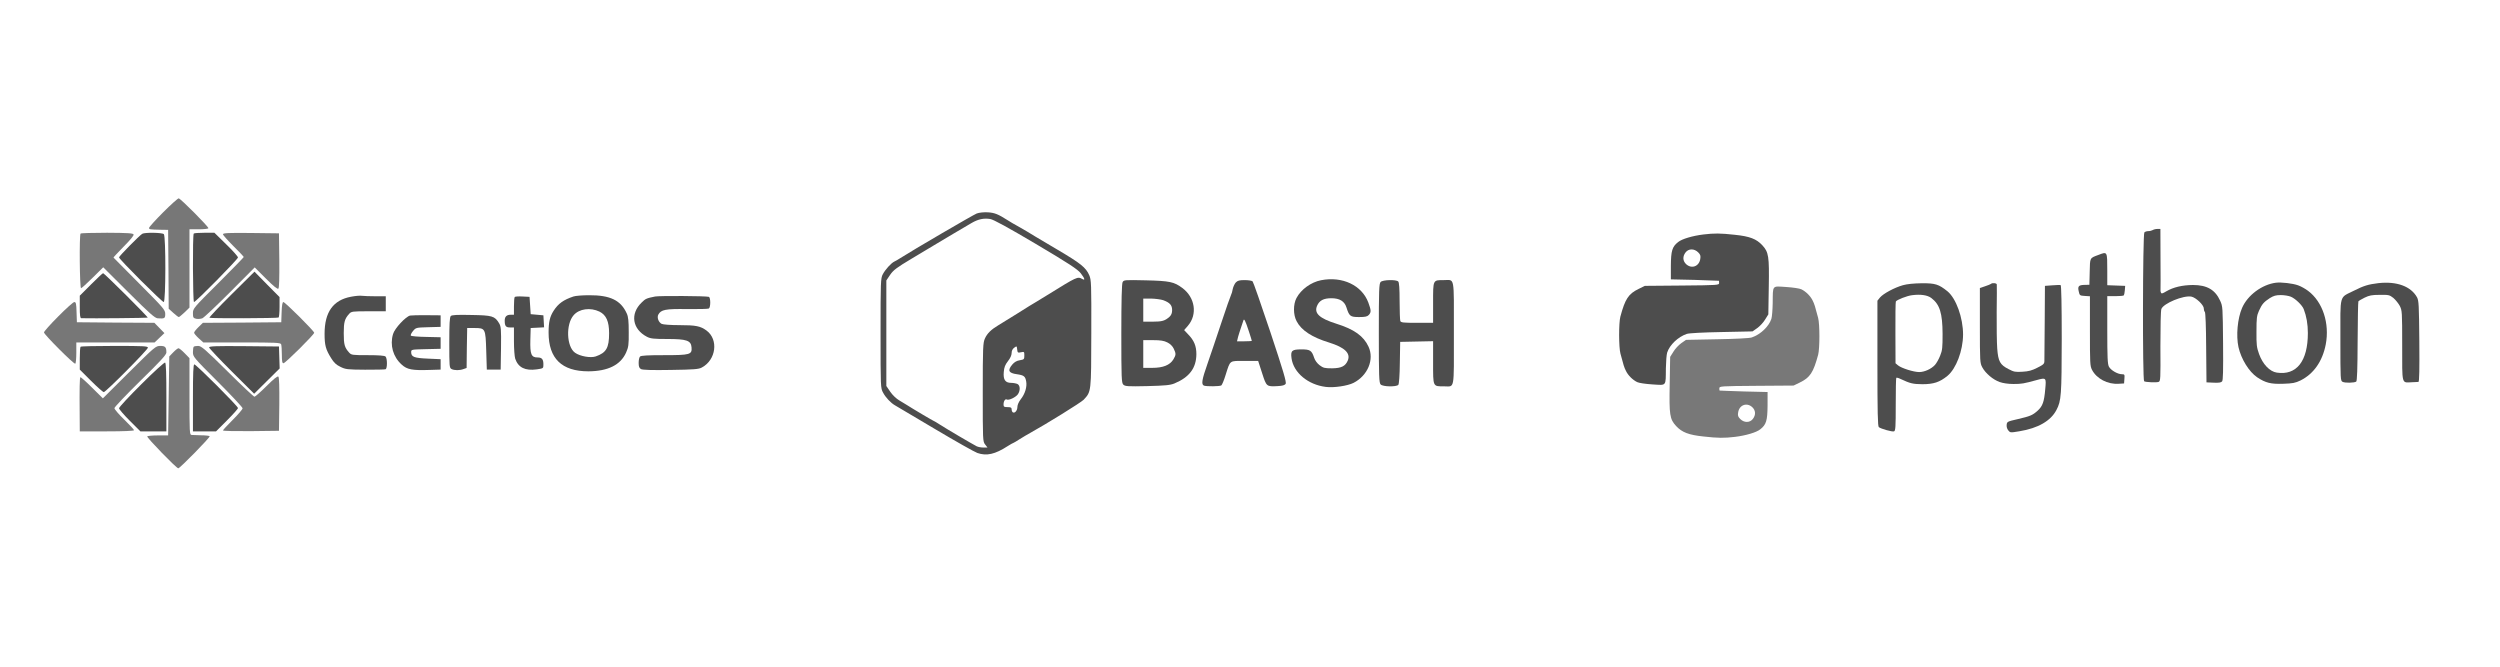 <?xml version="1.0"?>
<svg version="1.1" xmlns="http://www.w3.org/2000/svg" xmlns:xlink="http://www.w3.org/1999/xlink" width="600" height="160">
    <desc iVinci="yes" version="4.6" gridStep="20" showGrid="no" snapToGrid="no" codePlatform="0"/>
    <g id="Layer1" name="Layer 1" opacity="1">
        <g id="Shape1">
            <desc shapeID="1" type="0" basicInfo-basicType="0" basicInfo-roundedRectRadius="12" basicInfo-polygonSides="6" basicInfo-starPoints="5" bounding="rect(-25.706,-51.401,51.411,102.801)" text="" font-familyName="" font-pixelSize="20" font-bold="0" font-underline="0" font-alignment="1" strokeStyle="0" markerStart="0" markerEnd="0" shadowEnabled="0" shadowOffsetX="0" shadowOffsetY="2" shadowBlur="4" shadowOpacity="160" blurEnabled="0" blurRadius="4" transform="matrix(0.277,0,0,0.277,42.899,61.848)" pers-center="0,0" pers-size="0,0" pers-start="0,0" pers-end="0,0" locked="0" mesh="" flag=""/>
            <path id="shapePath1" d="M39.184,50.929 C37.299,52.814 35.775,54.504 35.775,54.698 C35.775,55.059 35.914,55.086 38.546,55.142 L40.348,55.169 L40.431,64.62 L40.486,74.097 L41.595,75.095 C42.204,75.649 42.786,76.093 42.925,76.093 C43.036,76.093 43.645,75.566 44.311,74.956 L45.474,73.82 L45.474,64.425 L45.474,55.031 L47.664,55.031 C48.883,55.031 49.936,54.92 50.019,54.781 C50.186,54.532 43.452,47.742 42.897,47.604 C42.703,47.576 41.041,49.073 39.184,50.929 Z" style="stroke:none;fill-rule:evenodd;fill:#777777;fill-opacity:1;"/>
        </g>
        <g id="Shape2">
            <desc shapeID="2" type="0" basicInfo-basicType="0" basicInfo-roundedRectRadius="12" basicInfo-polygonSides="6" basicInfo-starPoints="5" bounding="rect(-91.263,-104.875,182.527,209.752)" text="" font-familyName="" font-pixelSize="20" font-bold="0" font-underline="0" font-alignment="1" strokeStyle="0" markerStart="0" markerEnd="0" shadowEnabled="0" shadowOffsetX="0" shadowOffsetY="2" shadowBlur="4" shadowOpacity="160" blurEnabled="0" blurRadius="4" transform="matrix(0.277,0,0,0.277,236.628,80.007)" pers-center="0,0" pers-size="0,0" pers-start="0,0" pers-end="0,0" locked="0" mesh="" flag=""/>
            <path id="shapePath2" d="M234.421,51.234 C233.618,51.539 218.985,60.075 215.964,62.014 C215.549,62.292 214.967,62.624 214.662,62.763 C213.886,63.123 212.473,64.675 211.863,65.839 C211.364,66.753 211.336,67.668 211.336,79.972 C211.336,92.942 211.336,93.164 211.946,94.245 C212.556,95.409 213.803,96.711 214.773,97.265 C215.078,97.432 219.401,99.981 224.361,102.946 C229.35,105.912 233.922,108.489 234.56,108.711 C236.777,109.487 238.8,109.043 241.876,107.048 C242.541,106.632 243.123,106.3 243.206,106.3 C243.262,106.3 243.982,105.884 244.786,105.358 C245.59,104.859 246.698,104.194 247.225,103.916 C251.077,101.783 259.418,96.628 260.083,95.935 C261.912,93.968 261.885,94.162 261.912,80.028 C261.94,67.973 261.912,67.197 261.414,66.033 C260.61,64.204 259.363,63.206 253.82,59.936 C247.945,56.472 248.028,56.5 246.532,55.585 C245.922,55.225 244.869,54.615 244.176,54.227 C243.483,53.867 242.43,53.23 241.821,52.842 C239.548,51.401 238.744,51.068 237.109,50.957 C236.112,50.902 235.031,51.013 234.421,51.234 M248.61,58.55 C256.508,63.234 258.615,64.62 259.363,65.562 C260.388,66.892 260.499,67.391 259.723,66.947 C258.587,66.338 258.587,66.338 251.16,70.938 C249.913,71.714 248.638,72.462 248.389,72.629 C248.111,72.767 246.282,73.903 244.315,75.15 C242.319,76.37 240.213,77.672 239.604,78.06 C237.885,79.086 236.943,80 236.389,81.22 C235.918,82.245 235.862,83.27 235.862,94.134 C235.862,105.662 235.862,105.967 236.444,106.688 L236.999,107.408 L236.001,107.408 C235.447,107.408 234.726,107.27 234.394,107.103 C233.23,106.494 227.133,102.919 225.692,101.977 C224.888,101.45 224.167,101.034 224.112,101.034 C224.001,101.034 218.985,98.069 217.572,97.154 C217.35,97.016 216.574,96.545 215.881,96.129 C215.133,95.713 214.191,94.799 213.664,94.023 L212.722,92.637 L212.722,79.972 L212.722,67.308 L213.637,65.95 C214.412,64.814 215.244,64.204 218.763,62.098 C221.064,60.712 223.475,59.299 224.084,58.911 C226.08,57.719 231.788,54.31 233.202,53.507 C234.781,52.592 236.112,52.315 237.664,52.564 C238.412,52.675 242.015,54.643 248.61,58.55 M245.035,84.545 C245.811,84.379 245.839,84.406 245.839,85.321 C245.839,86.208 245.784,86.291 244.758,86.457 C244.01,86.568 243.456,86.901 242.957,87.483 C241.765,88.896 242.042,89.533 244.038,89.811 C245.756,90.06 246.061,90.309 246.282,91.529 C246.532,92.804 246.005,94.549 244.98,95.824 C244.509,96.434 244.176,97.182 244.176,97.653 C244.176,98.512 243.566,99.261 243.068,98.956 C242.929,98.873 242.791,98.54 242.791,98.235 C242.791,97.82 242.597,97.709 241.821,97.709 C240.989,97.709 240.851,97.626 240.851,97.071 C240.851,96.268 241.266,95.658 241.627,95.88 C242.098,96.157 243.76,95.353 244.287,94.633 C244.897,93.746 244.869,92.526 244.204,92.166 C243.899,92.028 243.234,91.889 242.707,91.889 C241.266,91.889 240.74,91.141 240.906,89.284 C240.989,88.148 241.239,87.538 241.904,86.679 C242.458,85.986 242.791,85.266 242.791,84.739 C242.791,84.157 243.012,83.741 243.428,83.437 C244.01,83.021 244.038,83.021 244.121,83.852 C244.204,84.656 244.287,84.711 245.035,84.545 Z" style="stroke:none;fill-rule:evenodd;fill:#4d4d4d;fill-opacity:1;"/>
        </g>
        <g id="Shape3">
            <desc shapeID="3" type="0" basicInfo-basicType="0" basicInfo-roundedRectRadius="12" basicInfo-polygonSides="6" basicInfo-starPoints="5" bounding="rect(-36.97,-70.929,73.941,141.858)" text="" font-familyName="" font-pixelSize="20" font-bold="0" font-underline="0" font-alignment="1" strokeStyle="0" markerStart="0" markerEnd="0" shadowEnabled="0" shadowOffsetX="0" shadowOffsetY="2" shadowBlur="4" shadowOpacity="160" blurEnabled="0" blurRadius="4" transform="matrix(0.26,0,0,0.26,523.936,73.402)" pers-center="0,0" pers-size="0,0" pers-start="0,0" pers-end="0,0" locked="0" mesh="" flag=""/>
            <path id="shapePath3" d="M516.675,55.206 C516.468,55.336 515.999,55.466 515.635,55.466 C515.244,55.466 514.828,55.596 514.646,55.778 C514.255,56.168 514.178,91.246 514.594,91.506 C514.958,91.74 517.508,91.844 518.055,91.662 C518.523,91.506 518.549,91.012 518.497,83.153 C518.497,78.365 518.575,74.514 518.732,74.15 C519.252,72.796 524.013,70.845 525.914,71.183 C527.006,71.391 528.906,73.187 528.906,74.019 C528.906,74.358 529.01,74.722 529.167,74.878 C529.322,75.034 529.452,78.417 529.478,83.439 L529.556,91.766 L531.274,91.844 C532.549,91.897 533.07,91.819 533.304,91.532 C533.537,91.246 533.59,89.034 533.537,82.347 C533.46,73.733 533.46,73.525 532.835,72.172 C531.638,69.544 529.687,68.399 526.304,68.399 C523.753,68.425 521.62,68.919 519.929,69.908 C518.992,70.481 518.732,70.532 518.627,70.22 C518.523,70.012 518.497,69.752 518.523,69.622 C518.549,69.492 518.549,66.135 518.523,62.153 L518.497,54.945 L517.794,54.945 C517.379,54.945 516.884,55.075 516.675,55.206 Z" style="stroke:none;fill-rule:evenodd;fill:#4d4d4d;fill-opacity:1;"/>
        </g>
        <g id="Shape4">
            <desc shapeID="4" type="0" basicInfo-basicType="0" basicInfo-roundedRectRadius="12" basicInfo-polygonSides="6" basicInfo-starPoints="5" bounding="rect(-69.075,-69.784,138.151,139.569)" text="" font-familyName="" font-pixelSize="20" font-bold="0" font-underline="0" font-alignment="1" strokeStyle="0" markerStart="0" markerEnd="0" shadowEnabled="0" shadowOffsetX="0" shadowOffsetY="2" shadowBlur="4" shadowOpacity="160" blurEnabled="0" blurRadius="4" transform="matrix(0.26,0,0,0.26,406.567,74.207)" pers-center="0,0" pers-size="0,0" pers-start="0,0" pers-end="0,0" locked="0" mesh="" flag=""/>
            <path id="shapePath4" d="M408.814,56.273 C406.264,56.585 403.662,57.339 402.751,58.094 C401.32,59.213 401.034,60.176 401.007,63.793 L401.007,67.046 L406.732,67.176 C409.882,67.28 412.484,67.358 412.535,67.384 C412.562,67.41 412.588,67.67 412.588,67.93 C412.588,68.425 412.302,68.451 403.688,68.529 L394.762,68.607 L393.28,69.335 C390.807,70.532 390.027,71.755 388.881,76.023 C388.492,77.532 388.492,83.361 388.908,84.871 C389.636,87.629 389.792,88.175 390.235,89.034 C390.756,90.101 391.822,91.168 392.941,91.714 C393.384,91.923 394.944,92.157 396.61,92.261 C400.045,92.469 399.759,92.807 399.811,88.383 C399.837,86.796 399.967,85.105 400.123,84.61 C400.722,82.763 402.751,80.837 404.833,80.135 C405.328,79.953 408.84,79.77 413.16,79.692 L420.602,79.536 L421.721,78.755 C422.346,78.313 423.205,77.402 423.621,76.7 L424.401,75.451 L424.506,68.867 C424.636,61.477 424.48,60.514 422.944,58.849 C421.539,57.339 419.926,56.715 416.361,56.35 C412.848,55.96 411.442,55.96 408.814,56.273 M407.565,60.566 C408.112,61.112 408.19,61.399 408.06,62.179 C407.774,63.949 405.978,64.6 404.677,63.402 C403.844,62.622 403.793,61.529 404.547,60.566 C405.275,59.629 406.628,59.629 407.565,60.566 Z" style="stroke:none;fill-rule:evenodd;fill:#4d4d4d;fill-opacity:1;"/>
        </g>
        <g id="Shape5">
            <desc shapeID="5" type="0" basicInfo-basicType="0" basicInfo-roundedRectRadius="12" basicInfo-polygonSides="6" basicInfo-starPoints="5" bounding="rect(-37.012,-37.117,74.025,74.233)" text="" font-familyName="" font-pixelSize="20" font-bold="0" font-underline="0" font-alignment="1" strokeStyle="0" markerStart="0" markerEnd="0" shadowEnabled="0" shadowOffsetX="0" shadowOffsetY="2" shadowBlur="4" shadowOpacity="160" blurEnabled="0" blurRadius="4" transform="matrix(0.277,0,0,0.277,29.398,66.148)" pers-center="0,0" pers-size="0,0" pers-start="0,0" pers-end="0,0" locked="0" mesh="" flag=""/>
            <path id="shapePath5" d="M19.341,56.056 C19.009,56.361 19.119,69.164 19.452,69.164 C19.591,69.164 20.866,68.028 22.251,66.643 L24.773,64.148 L30.898,70.245 C35.914,75.234 37.161,76.342 37.853,76.397 C39.516,76.508 39.655,76.425 39.655,75.344 C39.655,74.374 39.294,73.959 33.502,68.139 C30.094,64.73 27.295,61.876 27.239,61.821 C27.184,61.793 28.293,60.601 29.678,59.188 C31.23,57.636 32.172,56.5 32.062,56.278 C31.951,55.973 30.759,55.89 25.715,55.862 C22.306,55.862 19.424,55.945 19.341,56.056 Z" style="stroke:none;fill-rule:evenodd;fill:#777777;fill-opacity:1;"/>
        </g>
        <g id="Shape6">
            <desc shapeID="6" type="0" basicInfo-basicType="0" basicInfo-roundedRectRadius="12" basicInfo-polygonSides="6" basicInfo-starPoints="5" bounding="rect(-20.05,-29.986,40.101,59.971)" text="" font-familyName="" font-pixelSize="20" font-bold="0" font-underline="0" font-alignment="1" strokeStyle="0" markerStart="0" markerEnd="0" shadowEnabled="0" shadowOffsetX="0" shadowOffsetY="2" shadowBlur="4" shadowOpacity="160" blurEnabled="0" blurRadius="4" transform="matrix(0.277,0,0,0.277,34.126,64.18)" pers-center="0,0" pers-size="0,0" pers-start="0,0" pers-end="0,0" locked="0" mesh="" flag=""/>
            <path id="shapePath6" d="M34.14,56.112 C33.392,56.583 28.57,61.488 28.57,61.765 C28.57,62.209 38.879,72.49 39.295,72.49 C39.793,72.49 39.821,56.694 39.322,56.195 C38.934,55.807 34.722,55.751 34.14,56.112 Z" style="stroke:none;fill-rule:evenodd;fill:#4d4d4d;fill-opacity:1;"/>
        </g>
        <g id="Shape7">
            <desc shapeID="7" type="0" basicInfo-basicType="0" basicInfo-roundedRectRadius="12" basicInfo-polygonSides="6" basicInfo-starPoints="5" bounding="rect(-19.499,-30,38.999,60)" text="" font-familyName="" font-pixelSize="20" font-bold="0" font-underline="0" font-alignment="1" strokeStyle="0" markerStart="0" markerEnd="0" shadowEnabled="0" shadowOffsetX="0" shadowOffsetY="2" shadowBlur="4" shadowOpacity="160" blurEnabled="0" blurRadius="4" transform="matrix(0.277,0,0,0.277,51.71,64.176)" pers-center="0,0" pers-size="0,0" pers-start="0,0" pers-end="0,0" locked="0" mesh="" flag=""/>
            <path id="shapePath7" d="M46.5,56.056 C46.195,56.333 46.278,72.49 46.555,72.49 C46.999,72.49 57.114,62.209 57.114,61.793 C57.114,61.571 55.839,60.13 54.287,58.633 L51.461,55.862 L49.077,55.862 C47.747,55.862 46.583,55.945 46.5,56.056 Z" style="stroke:none;fill-rule:evenodd;fill:#4d4d4d;fill-opacity:1;"/>
        </g>
        <g id="Shape8">
            <desc shapeID="8" type="0" basicInfo-basicType="0" basicInfo-roundedRectRadius="12" basicInfo-polygonSides="6" basicInfo-starPoints="5" bounding="rect(-37.412,-37.255,74.824,74.51)" text="" font-familyName="" font-pixelSize="20" font-bold="0" font-underline="0" font-alignment="1" strokeStyle="0" markerStart="0" markerEnd="0" shadowEnabled="0" shadowOffsetX="0" shadowOffsetY="2" shadowBlur="4" shadowOpacity="160" blurEnabled="0" blurRadius="4" transform="matrix(0.277,0,0,0.277,56.674,66.223)" pers-center="0,0" pers-size="0,0" pers-start="0,0" pers-end="0,0" locked="0" mesh="" flag=""/>
            <path id="shapePath8" d="M53.511,56.222 C53.511,56.416 54.648,57.691 56.005,59.049 C57.391,60.407 58.5,61.599 58.5,61.682 C58.5,61.765 55.756,64.592 52.403,67.945 C46.417,73.903 46.306,74.042 46.306,75.178 C46.306,76.204 46.389,76.342 47.082,76.508 C47.525,76.591 48.163,76.536 48.551,76.397 C48.911,76.259 51.904,73.432 55.174,70.162 L61.132,64.176 L63.821,66.864 C65.677,68.721 66.62,69.469 66.814,69.275 C67.007,69.081 67.063,66.698 67.035,62.486 L66.952,56.001 L60.245,55.918 C54.897,55.862 53.511,55.918 53.511,56.222 Z" style="stroke:none;fill-rule:evenodd;fill:#777777;fill-opacity:1;"/>
        </g>
        <g id="Shape9">
            <desc shapeID="9" type="0" basicInfo-basicType="0" basicInfo-roundedRectRadius="12" basicInfo-polygonSides="6" basicInfo-starPoints="5" bounding="rect(-21.619,-60.288,43.237,120.577)" text="" font-familyName="" font-pixelSize="20" font-bold="0" font-underline="0" font-alignment="1" strokeStyle="0" markerStart="0" markerEnd="0" shadowEnabled="0" shadowOffsetX="0" shadowOffsetY="2" shadowBlur="4" shadowOpacity="160" blurEnabled="0" blurRadius="4" transform="matrix(0.26,0,0,0.26,504.415,76.432)" pers-center="0,0" pers-size="0,0" pers-start="0,0" pers-end="0,0" locked="0" mesh="" flag=""/>
            <path id="shapePath9" d="M503.665,61.165 C501.505,61.971 501.609,61.763 501.531,65.224 L501.452,68.347 L500.334,68.373 C498.877,68.399 498.59,68.685 498.903,69.96 C499.111,70.923 499.163,70.949 500.359,71.027 L501.583,71.105 L501.583,79.432 C501.583,87.16 501.609,87.837 502.077,88.748 C503.17,90.882 505.851,92.287 508.479,92.105 L509.779,92.027 L509.858,90.908 C509.936,89.893 509.91,89.815 509.259,89.815 C508.244,89.815 506.579,88.852 506.137,87.993 C505.824,87.369 505.746,85.885 505.746,79.146 L505.746,71.079 L507.672,71.079 C508.739,71.079 509.676,71.001 509.728,70.871 C509.806,70.767 509.91,70.22 509.962,69.648 L510.04,68.607 L507.88,68.529 L505.746,68.451 L505.746,64.964 C505.746,60.28 505.773,60.358 503.665,61.165 Z" style="stroke:none;fill-rule:evenodd;fill:#4d4d4d;fill-opacity:1;"/>
        </g>
        <g id="Shape10">
            <desc shapeID="10" type="0" basicInfo-basicType="0" basicInfo-roundedRectRadius="12" basicInfo-polygonSides="6" basicInfo-starPoints="5" bounding="rect(-30.357,-20.168,60.713,40.336)" text="" font-familyName="" font-pixelSize="20" font-bold="0" font-underline="0" font-alignment="1" strokeStyle="0" markerStart="0" markerEnd="0" shadowEnabled="0" shadowOffsetX="0" shadowOffsetY="2" shadowBlur="4" shadowOpacity="160" blurEnabled="0" blurRadius="4" transform="matrix(0.277,0,0,0.277,58.678,70.791)" pers-center="0,0" pers-size="0,0" pers-start="0,0" pers-end="0,0" locked="0" mesh="" flag=""/>
            <path id="shapePath10" d="M55.59,70.633 C52.569,73.626 50.158,76.176 50.269,76.259 C50.463,76.453 66.536,76.397 66.869,76.204 C66.98,76.12 67.091,74.984 67.091,73.682 L67.091,71.298 L64.07,68.25 L61.077,65.201 L55.59,70.633 Z" style="stroke:none;fill-rule:evenodd;fill:#4d4d4d;fill-opacity:1;"/>
        </g>
        <g id="Shape11">
            <desc shapeID="11" type="0" basicInfo-basicType="0" basicInfo-roundedRectRadius="12" basicInfo-polygonSides="6" basicInfo-starPoints="5" bounding="rect(-29.404,-19.546,58.807,39.092)" text="" font-familyName="" font-pixelSize="20" font-bold="0" font-underline="0" font-alignment="1" strokeStyle="0" markerStart="0" markerEnd="0" shadowEnabled="0" shadowOffsetX="0" shadowOffsetY="2" shadowBlur="4" shadowOpacity="160" blurEnabled="0" blurRadius="4" transform="matrix(0.277,0,0,0.277,27.296,70.979)" pers-center="0,0" pers-size="0,0" pers-start="0,0" pers-end="0,0" locked="0" mesh="" flag=""/>
            <path id="shapePath11" d="M21.835,68.278 L19.147,70.966 L19.147,73.682 C19.147,75.649 19.23,76.37 19.508,76.37 C22.279,76.453 35.359,76.314 35.443,76.231 C35.609,76.093 25.022,65.562 24.745,65.562 C24.634,65.562 23.332,66.781 21.835,68.278 Z" style="stroke:none;fill-rule:evenodd;fill:#4d4d4d;fill-opacity:1;"/>
        </g>
        <g id="Shape12">
            <desc shapeID="12" type="0" basicInfo-basicType="0" basicInfo-roundedRectRadius="12" basicInfo-polygonSides="6" basicInfo-starPoints="5" bounding="rect(-41.315,-46.713,82.629,93.427)" text="" font-familyName="" font-pixelSize="20" font-bold="0" font-underline="0" font-alignment="1" strokeStyle="0" markerStart="0" markerEnd="0" shadowEnabled="0" shadowOffsetX="0" shadowOffsetY="2" shadowBlur="4" shadowOpacity="160" blurEnabled="0" blurRadius="4" transform="matrix(0.26,0,0,0.26,547.697,79.967)" pers-center="0,0" pers-size="0,0" pers-start="0,0" pers-end="0,0" locked="0" mesh="" flag=""/>
            <path id="shapePath12" d="M546.211,67.852 C542.854,68.295 539.419,70.845 538.092,73.915 C536.999,76.466 536.634,80.551 537.233,83.309 C537.883,86.172 539.757,89.216 541.709,90.543 C543.739,91.897 545.014,92.209 547.98,92.105 C550.27,92.027 550.843,91.923 552.143,91.298 C555.266,89.737 557.4,86.718 558.181,82.659 C559.144,77.611 557.452,72.432 553.939,69.804 C553.288,69.309 552.221,68.711 551.545,68.477 C550.244,68.008 547.538,67.696 546.211,67.852 M549.802,71.209 C550.868,71.651 552.534,73.239 552.898,74.202 C553.549,75.867 553.887,77.793 553.887,79.927 C553.887,86.692 551.181,90.153 546.419,89.424 C544.727,89.164 543.062,87.421 542.177,84.975 C541.604,83.361 541.526,82.789 541.553,79.536 C541.553,76.335 541.631,75.737 542.151,74.592 C542.879,72.979 543.296,72.51 544.754,71.547 C545.69,70.975 546.211,70.819 547.407,70.819 C548.214,70.819 549.307,71.001 549.802,71.209 Z" style="stroke:none;fill-rule:evenodd;fill:#4d4d4d;fill-opacity:1;"/>
        </g>
        <g id="Shape13">
            <desc shapeID="13" type="0" basicInfo-basicType="0" basicInfo-roundedRectRadius="12" basicInfo-polygonSides="6" basicInfo-starPoints="5" bounding="rect(-36.452,-46.107,72.905,92.214)" text="" font-familyName="" font-pixelSize="20" font-bold="0" font-underline="0" font-alignment="1" strokeStyle="0" markerStart="0" markerEnd="0" shadowEnabled="0" shadowOffsetX="0" shadowOffsetY="2" shadowBlur="4" shadowOpacity="160" blurEnabled="0" blurRadius="4" transform="matrix(0.26,0,0,0.26,571.171,79.848)" pers-center="0,0" pers-size="0,0" pers-start="0,0" pers-end="0,0" locked="0" mesh="" flag=""/>
            <path id="shapePath13" d="M570.801,67.956 C568.381,68.243 567.288,68.581 564.92,69.778 C561.355,71.573 561.694,70.324 561.694,81.618 C561.694,91.116 561.719,91.376 562.214,91.636 C562.787,91.949 565.051,91.897 565.493,91.584 C565.701,91.428 565.805,88.618 565.831,81.982 C565.857,76.804 565.935,72.484 566.013,72.328 C566.091,72.198 566.768,71.808 567.497,71.443 C568.615,70.897 569.24,70.767 571.14,70.767 C573.273,70.741 573.456,70.767 574.393,71.495 C574.913,71.938 575.615,72.796 575.953,73.421 C576.5,74.54 576.526,74.774 576.526,82.971 C576.526,92.495 576.344,91.844 578.816,91.74 C579.545,91.714 580.3,91.688 580.429,91.662 C580.638,91.636 580.689,88.54 580.638,81.93 C580.56,73.109 580.507,72.172 580.091,71.365 C578.634,68.711 575.199,67.462 570.801,67.956 Z" style="stroke:none;fill-rule:evenodd;fill:#4d4d4d;fill-opacity:1;"/>
        </g>
        <g id="Shape14">
            <desc shapeID="14" type="0" basicInfo-basicType="0" basicInfo-roundedRectRadius="12" basicInfo-polygonSides="6" basicInfo-starPoints="5" bounding="rect(-34.401,-46.746,68.803,93.491)" text="" font-familyName="" font-pixelSize="20" font-bold="0" font-underline="0" font-alignment="1" strokeStyle="0" markerStart="0" markerEnd="0" shadowEnabled="0" shadowOffsetX="0" shadowOffsetY="2" shadowBlur="4" shadowOpacity="160" blurEnabled="0" blurRadius="4" transform="matrix(0.277,0,0,0.277,319.43,79.969)" pers-center="0,0" pers-size="0,0" pers-start="0,0" pers-end="0,0" locked="0" mesh="" flag=""/>
            <path id="shapePath14" d="M317.061,67.252 C314.65,67.723 312.267,69.442 311.158,71.52 C310.355,73.044 310.355,75.538 311.186,77.09 C312.322,79.28 314.844,80.942 319.001,82.217 C322.742,83.381 324.211,84.794 323.463,86.54 C322.881,87.898 321.911,88.37 319.694,88.397 C317.92,88.397 317.588,88.314 316.701,87.649 C316.119,87.206 315.592,86.485 315.398,85.875 C314.816,84.102 314.428,83.852 312.35,83.852 C310.05,83.852 309.717,84.157 309.967,85.986 C310.438,89.423 313.902,92.332 318.197,92.859 C320.137,93.108 323.407,92.61 324.848,91.889 C328.257,90.143 329.865,86.291 328.451,83.215 C327.26,80.638 325.015,79.03 320.664,77.672 C316.645,76.397 315.343,75.178 316.091,73.404 C316.645,72.102 317.671,71.576 319.528,71.576 C321.523,71.576 322.687,72.296 323.158,73.82 C323.823,75.899 324.073,76.093 326.179,76.093 C327.647,76.093 328.146,75.982 328.507,75.594 C329.116,74.929 329.089,74.485 328.396,72.601 C326.844,68.472 322.188,66.255 317.061,67.252 Z" style="stroke:none;fill-rule:evenodd;fill:#4d4d4d;fill-opacity:1;"/>
        </g>
        <g id="Shape15">
            <desc shapeID="15" type="0" basicInfo-basicType="0" basicInfo-roundedRectRadius="12" basicInfo-polygonSides="6" basicInfo-starPoints="5" bounding="rect(-39.5,-68.344,78.999,136.687)" text="" font-familyName="" font-pixelSize="20" font-bold="0" font-underline="0" font-alignment="1" strokeStyle="0" markerStart="0" markerEnd="0" shadowEnabled="0" shadowOffsetX="0" shadowOffsetY="2" shadowBlur="4" shadowOpacity="160" blurEnabled="0" blurRadius="4" transform="matrix(0.26,0,0,0.26,460.859,85.765)" pers-center="0,0" pers-size="0,0" pers-start="0,0" pers-end="0,0" locked="0" mesh="" flag=""/>
            <path id="shapePath15" d="M456.695,68.451 C454.666,69.023 452.011,70.454 451.205,71.391 L450.58,72.172 L450.58,87.213 C450.58,98.922 450.658,102.305 450.918,102.513 C451.438,102.93 454.145,103.684 454.561,103.528 C454.926,103.398 454.977,102.513 454.977,97.075 C454.977,93.614 455.03,90.725 455.108,90.674 C455.186,90.595 455.628,90.7 456.097,90.934 C458.49,92.053 459.089,92.183 461.379,92.209 C464.033,92.209 465.517,91.74 467.39,90.205 C469.472,88.488 471.111,84.168 471.137,80.317 C471.137,76.257 469.472,71.625 467.39,69.908 C465.282,68.216 464.45,67.956 461.196,67.982 C459.297,68.008 457.71,68.165 456.695,68.451 M463.513,71.521 C465.543,73.057 466.193,75.138 466.219,80.135 C466.219,83.413 466.167,84.064 465.646,85.339 C465.334,86.172 464.762,87.16 464.397,87.577 C463.513,88.54 461.9,89.294 460.598,89.294 C459.297,89.294 456.383,88.383 455.55,87.707 L454.926,87.187 L454.9,79.9 C454.873,75.867 454.926,72.484 455.004,72.354 C455.264,71.938 457.736,70.975 458.907,70.845 C460.963,70.585 462.576,70.819 463.513,71.521 Z" style="stroke:none;fill-rule:evenodd;fill:#4d4d4d;fill-opacity:1;"/>
        </g>
        <g id="Shape16">
            <desc shapeID="16" type="0" basicInfo-basicType="0" basicInfo-roundedRectRadius="12" basicInfo-polygonSides="6" basicInfo-starPoints="5" bounding="rect(-37.751,-68.792,75.503,137.584)" text="" font-familyName="" font-pixelSize="20" font-bold="0" font-underline="0" font-alignment="1" strokeStyle="0" markerStart="0" markerEnd="0" shadowEnabled="0" shadowOffsetX="0" shadowOffsetY="2" shadowBlur="4" shadowOpacity="160" blurEnabled="0" blurRadius="4" transform="matrix(0.26,0,0,0.26,484.994,85.853)" pers-center="0,0" pers-size="0,0" pers-start="0,0" pers-end="0,0" locked="0" mesh="" flag=""/>
            <path id="shapePath16" d="M477.825,68.138 C477.721,68.216 477.07,68.503 476.394,68.711 L475.17,69.127 L475.17,78.105 C475.17,86.874 475.197,87.109 475.743,88.149 C476.523,89.607 478.345,91.142 479.933,91.688 C480.739,91.975 481.988,92.157 483.237,92.157 C485.189,92.157 485.658,92.079 488.884,91.194 C491.07,90.596 491.122,90.647 490.862,93.354 C490.602,96.45 490.237,97.465 489.04,98.558 C487.791,99.677 487.271,99.885 484.148,100.614 C481.754,101.16 481.677,101.213 481.598,101.967 C481.546,102.409 481.702,102.956 481.988,103.295 C482.457,103.866 482.483,103.866 484.669,103.502 C489.144,102.773 492.189,101.004 493.542,98.402 C494.713,96.19 494.791,94.863 494.818,81.306 C494.818,73.083 494.713,68.477 494.557,68.425 C494.427,68.373 493.516,68.399 492.554,68.477 L490.784,68.607 L490.732,77.194 C490.679,81.904 490.653,86.146 490.653,86.588 C490.653,87.317 490.497,87.473 488.962,88.254 C487.635,88.93 486.854,89.138 485.371,89.216 C483.706,89.32 483.341,89.268 482.066,88.592 C480.011,87.551 479.568,86.744 479.334,83.648 C479.229,82.242 479.178,78.287 479.204,74.852 C479.256,71.417 479.256,68.451 479.229,68.269 C479.204,67.93 478.111,67.826 477.825,68.138 Z" style="stroke:none;fill-rule:evenodd;fill:#4d4d4d;fill-opacity:1;"/>
        </g>
        <g id="Shape17">
            <desc shapeID="17" type="0" basicInfo-basicType="0" basicInfo-roundedRectRadius="12" basicInfo-polygonSides="6" basicInfo-starPoints="5" bounding="rect(-32.499,-45.994,64.999,91.989)" text="" font-familyName="" font-pixelSize="20" font-bold="0" font-underline="0" font-alignment="1" strokeStyle="0" markerStart="0" markerEnd="0" shadowEnabled="0" shadowOffsetX="0" shadowOffsetY="2" shadowBlur="4" shadowOpacity="160" blurEnabled="0" blurRadius="4" transform="matrix(0.277,0,0,0.277,278.125,79.968)" pers-center="0,0" pers-size="0,0" pers-start="0,0" pers-end="0,0" locked="0" mesh="" flag=""/>
            <path id="shapePath17" d="M269.423,67.723 C269.229,68.111 269.118,72.047 269.118,80.083 C269.118,90.753 269.173,91.889 269.589,92.305 C270.005,92.72 270.642,92.776 275.326,92.665 C279.676,92.554 280.84,92.443 281.866,92.028 C285.468,90.531 287.104,88.314 287.131,85.016 C287.131,83.021 286.577,81.691 285.108,80.194 L284.194,79.224 L285.108,78.171 C287.436,75.455 286.826,71.382 283.75,69.109 C281.783,67.64 280.73,67.418 275.021,67.28 C269.894,67.169 269.728,67.169 269.423,67.723 M279.178,72.047 C280.757,72.629 281.311,73.238 281.311,74.43 C281.311,75.123 281.117,75.622 280.702,76.01 C279.593,77.007 278.9,77.201 276.628,77.201 L274.383,77.201 L274.383,74.43 L274.383,71.659 L276.268,71.659 C277.293,71.686 278.596,71.853 279.178,72.047 M280.175,82.189 C280.813,82.494 281.422,83.076 281.699,83.686 C282.281,84.905 282.254,85.183 281.589,86.291 C280.757,87.621 279.15,88.286 276.545,88.286 L274.383,88.286 L274.383,84.961 L274.383,81.635 L276.739,81.635 C278.54,81.635 279.372,81.774 280.175,82.189 Z" style="stroke:none;fill-rule:evenodd;fill:#4d4d4d;fill-opacity:1;"/>
        </g>
        <g id="Shape18">
            <desc shapeID="18" type="0" basicInfo-basicType="0" basicInfo-roundedRectRadius="12" basicInfo-polygonSides="6" basicInfo-starPoints="5" bounding="rect(-36.146,-45.978,72.291,91.956)" text="" font-familyName="" font-pixelSize="20" font-bold="0" font-underline="0" font-alignment="1" strokeStyle="0" markerStart="0" markerEnd="0" shadowEnabled="0" shadowOffsetX="0" shadowOffsetY="2" shadowBlur="4" shadowOpacity="160" blurEnabled="0" blurRadius="4" transform="matrix(0.277,0,0,0.277,298.578,79.966)" pers-center="0,0" pers-size="0,0" pers-start="0,0" pers-end="0,0" locked="0" mesh="" flag=""/>
            <path id="shapePath18" d="M296.581,67.806 C296.304,68.111 295.972,68.832 295.861,69.358 C295.778,69.913 295.584,70.55 295.445,70.799 C295.307,71.049 294.253,74.042 293.117,77.478 C291.981,80.915 290.484,85.321 289.792,87.316 C288.434,91.168 288.267,92.277 288.96,92.554 C289.57,92.776 292.757,92.748 293.117,92.499 C293.283,92.388 293.755,91.279 294.143,90.005 C295.307,86.347 294.974,86.624 298.715,86.624 L301.958,86.624 L302.9,89.533 C303.953,92.804 303.953,92.804 306.641,92.665 C307.805,92.61 308.359,92.443 308.553,92.111 C308.803,91.751 307.971,88.979 304.895,79.723 C302.706,73.183 300.794,67.696 300.627,67.529 C300.461,67.363 299.602,67.225 298.715,67.225 C297.468,67.225 297.025,67.335 296.581,67.806 M299.741,79.557 C300.129,80.721 300.433,81.746 300.433,81.802 C300.433,81.857 299.63,81.912 298.66,81.912 L296.886,81.912 L297.136,80.859 C297.302,80.305 297.607,79.28 297.856,78.587 C298.078,77.894 298.327,77.146 298.41,76.924 C298.577,76.342 298.854,76.869 299.741,79.557 Z" style="stroke:none;fill-rule:evenodd;fill:#4d4d4d;fill-opacity:1;"/>
        </g>
        <g id="Shape19">
            <desc shapeID="19" type="0" basicInfo-basicType="0" basicInfo-roundedRectRadius="12" basicInfo-polygonSides="6" basicInfo-starPoints="5" bounding="rect(-32.511,-46.109,65.021,92.218)" text="" font-familyName="" font-pixelSize="20" font-bold="0" font-underline="0" font-alignment="1" strokeStyle="0" markerStart="0" markerEnd="0" shadowEnabled="0" shadowOffsetX="0" shadowOffsetY="2" shadowBlur="4" shadowOpacity="160" blurEnabled="0" blurRadius="4" transform="matrix(0.277,0,0,0.277,339.928,79.972)" pers-center="0,0" pers-size="0,0" pers-start="0,0" pers-end="0,0" locked="0" mesh="" flag=""/>
            <path id="shapePath19" d="M331.361,67.668 C330.973,68.056 330.918,69.552 330.918,79.972 C330.918,90.392 330.973,91.889 331.361,92.277 C331.915,92.831 335.13,92.887 335.601,92.36 C335.767,92.138 335.934,90.115 335.961,87.012 L336.045,82.051 L340.008,81.968 L343.943,81.885 L343.943,87.012 C343.943,92.914 343.86,92.72 346.548,92.72 C349.18,92.72 348.931,93.995 348.931,79.972 C348.931,65.95 349.18,67.225 346.548,67.225 C343.86,67.225 343.943,67.086 343.943,72.629 L343.943,77.478 L340.091,77.478 C336.848,77.478 336.211,77.423 336.072,77.035 C335.989,76.785 335.906,74.652 335.906,72.241 C335.906,69.22 335.795,67.779 335.573,67.557 C335.075,67.058 331.888,67.141 331.361,67.668 Z" style="stroke:none;fill-rule:evenodd;fill:#4d4d4d;fill-opacity:1;"/>
        </g>
        <g id="Shape20">
            <desc shapeID="20" type="0" basicInfo-basicType="0" basicInfo-roundedRectRadius="12" basicInfo-polygonSides="6" basicInfo-starPoints="5" bounding="rect(-27,-32.05,54,64.101)" text="" font-familyName="" font-pixelSize="20" font-bold="0" font-underline="0" font-alignment="1" strokeStyle="0" markerStart="0" markerEnd="0" shadowEnabled="0" shadowOffsetX="0" shadowOffsetY="2" shadowBlur="4" shadowOpacity="160" blurEnabled="0" blurRadius="4" transform="matrix(0.277,0,0,0.277,85.381,79.848)" pers-center="0,0" pers-size="0,0" pers-start="0,0" pers-end="0,0" locked="0" mesh="" flag=""/>
            <path id="shapePath20" d="M84.245,71.215 C79.949,72.019 77.899,74.901 77.899,80.111 C77.899,82.882 78.176,83.88 79.478,85.959 C80.116,87.012 80.698,87.566 81.695,88.037 C82.915,88.647 83.358,88.702 87.598,88.73 C90.12,88.73 92.337,88.702 92.531,88.619 C92.975,88.48 92.975,86.014 92.531,85.57 C92.309,85.349 90.951,85.238 88.291,85.238 C84.578,85.238 84.328,85.21 83.802,84.628 C82.693,83.409 82.499,82.688 82.499,79.972 C82.499,77.284 82.721,76.508 83.802,75.317 C84.328,74.735 84.578,74.707 88.485,74.707 L92.587,74.707 L92.587,72.906 L92.587,71.104 L90.12,71.104 C88.762,71.104 87.321,71.049 86.878,70.993 C86.434,70.91 85.243,71.021 84.245,71.215 Z" style="stroke:none;fill-rule:evenodd;fill:#4d4d4d;fill-opacity:1;"/>
        </g>
        <g id="Shape21">
            <desc shapeID="21" type="0" basicInfo-basicType="0" basicInfo-roundedRectRadius="12" basicInfo-polygonSides="6" basicInfo-starPoints="5" bounding="rect(-34.708,-32.951,69.417,65.902)" text="" font-familyName="" font-pixelSize="20" font-bold="0" font-underline="0" font-alignment="1" strokeStyle="0" markerStart="0" markerEnd="0" shadowEnabled="0" shadowOffsetX="0" shadowOffsetY="2" shadowBlur="4" shadowOpacity="160" blurEnabled="0" blurRadius="4" transform="matrix(0.277,0,0,0.277,141.281,79.986)" pers-center="0,0" pers-size="0,0" pers-start="0,0" pers-end="0,0" locked="0" mesh="" flag=""/>
            <path id="shapePath21" d="M137.62,71.16 C135.237,71.963 133.99,72.85 132.881,74.569 C131.967,75.982 131.662,77.257 131.662,79.834 C131.662,86.042 134.821,89.118 141.223,89.118 C145.906,89.09 148.927,87.594 150.257,84.628 C150.839,83.326 150.922,82.744 150.895,79.695 C150.895,77.063 150.784,75.982 150.423,75.234 C148.982,72.047 146.433,70.827 141.361,70.855 C139.754,70.855 138.091,70.993 137.62,71.16 M143.883,74.79 C145.49,75.594 146.183,77.146 146.183,79.972 C146.183,83.492 145.518,84.656 142.969,85.543 C141.749,85.959 139.2,85.515 138.008,84.656 C135.957,83.215 135.763,77.811 137.675,75.649 C139.006,74.097 141.694,73.737 143.883,74.79 Z" style="stroke:none;fill-rule:evenodd;fill:#4d4d4d;fill-opacity:1;"/>
        </g>
        <g id="Shape22">
            <desc shapeID="22" type="0" basicInfo-basicType="0" basicInfo-roundedRectRadius="12" basicInfo-polygonSides="6" basicInfo-starPoints="5" bounding="rect(-34.685,-32.072,69.369,64.144)" text="" font-familyName="" font-pixelSize="20" font-bold="0" font-underline="0" font-alignment="1" strokeStyle="0" markerStart="0" markerEnd="0" shadowEnabled="0" shadowOffsetX="0" shadowOffsetY="2" shadowBlur="4" shadowOpacity="160" blurEnabled="0" blurRadius="4" transform="matrix(0.277,0,0,0.277,161.817,79.929)" pers-center="0,0" pers-size="0,0" pers-start="0,0" pers-end="0,0" locked="0" mesh="" flag=""/>
            <path id="shapePath22" d="M157.241,71.16 C155.162,71.576 154.913,71.686 153.998,72.601 C151.172,75.317 151.754,79.002 155.273,80.832 C156.132,81.275 156.908,81.358 160.123,81.358 C164.806,81.358 165.832,81.718 165.97,83.353 C166.109,85.099 165.665,85.238 159.375,85.238 C155.523,85.238 153.86,85.321 153.61,85.57 C153.416,85.764 153.278,86.43 153.278,87.095 C153.278,88.009 153.416,88.342 153.86,88.591 C154.275,88.785 156.465,88.868 161.01,88.785 C166.525,88.702 167.689,88.619 168.437,88.203 C171.873,86.374 172.483,81.497 169.573,79.335 C168.104,78.254 166.996,78.033 163.06,78.033 C160.954,78.033 159.098,77.894 158.793,77.728 C158.044,77.34 157.629,76.204 157.989,75.511 C158.654,74.319 159.652,74.097 164.89,74.18 C167.605,74.208 169.961,74.153 170.127,74.042 C170.571,73.765 170.571,71.409 170.127,71.243 C169.49,71.021 158.294,70.966 157.241,71.16 Z" style="stroke:none;fill-rule:evenodd;fill:#4d4d4d;fill-opacity:1;"/>
        </g>
        <g id="Shape23">
            <desc shapeID="23" type="0" basicInfo-basicType="0" basicInfo-roundedRectRadius="12" basicInfo-polygonSides="6" basicInfo-starPoints="5" bounding="rect(-17.05,-31.756,34.1,63.512)" text="" font-familyName="" font-pixelSize="20" font-bold="0" font-underline="0" font-alignment="1" strokeStyle="0" markerStart="0" markerEnd="0" shadowEnabled="0" shadowOffsetX="0" shadowOffsetY="2" shadowBlur="4" shadowOpacity="160" blurEnabled="0" blurRadius="4" transform="matrix(0.277,0,0,0.277,125.856,79.939)" pers-center="0,0" pers-size="0,0" pers-start="0,0" pers-end="0,0" locked="0" mesh="" flag=""/>
            <path id="shapePath23" d="M123.542,71.271 C123.431,71.382 123.348,72.379 123.348,73.515 L123.348,75.538 L122.572,75.538 C121.602,75.538 121.131,75.982 121.131,76.952 C121.131,78.254 121.408,78.587 122.406,78.587 L123.348,78.587 L123.348,81.885 C123.348,83.686 123.486,85.57 123.653,86.097 C124.373,88.203 126.036,89.035 128.835,88.647 C130.359,88.425 130.415,88.397 130.415,87.594 C130.442,86.236 130.082,85.792 129.029,85.792 C127.505,85.792 127.2,85.044 127.283,81.608 L127.366,78.725 L128.974,78.642 L130.581,78.559 L130.498,77.118 L130.415,75.677 L128.89,75.538 L127.366,75.4 L127.228,73.321 L127.089,71.243 L125.426,71.16 C124.484,71.104 123.653,71.16 123.542,71.271 Z" style="stroke:none;fill-rule:evenodd;fill:#4d4d4d;fill-opacity:1;"/>
        </g>
        <g id="Shape24">
            <desc shapeID="24" type="0" basicInfo-basicType="0" basicInfo-roundedRectRadius="12" basicInfo-polygonSides="6" basicInfo-starPoints="5" bounding="rect(-52.15,-26.707,104.3,53.414)" text="" font-familyName="" font-pixelSize="20" font-bold="0" font-underline="0" font-alignment="1" strokeStyle="0" markerStart="0" markerEnd="0" shadowEnabled="0" shadowOffsetX="0" shadowOffsetY="2" shadowBlur="4" shadowOpacity="160" blurEnabled="0" blurRadius="4" transform="matrix(0.277,0,0,0.277,25.009,79.891)" pers-center="0,0" pers-size="0,0" pers-start="0,0" pers-end="0,0" locked="0" mesh="" flag=""/>
            <path id="shapePath24" d="M13.965,75.954 C12.081,77.839 10.556,79.557 10.556,79.778 C10.556,80.277 17.762,87.483 18.067,87.289 C18.205,87.206 18.316,86.042 18.316,84.656 L18.316,82.189 L27.71,82.189 L37.105,82.189 L38.297,81.053 L39.461,79.945 L38.269,78.725 L37.05,77.478 L27.766,77.423 L18.454,77.34 L18.371,74.901 C18.316,72.823 18.233,72.49 17.817,72.49 C17.568,72.518 15.822,74.07 13.965,75.954 Z" style="stroke:none;fill-rule:evenodd;fill:#777777;fill-opacity:1;"/>
        </g>
        <g id="Shape25">
            <desc shapeID="25" type="0" basicInfo-basicType="0" basicInfo-roundedRectRadius="12" basicInfo-polygonSides="6" basicInfo-starPoints="5" bounding="rect(-52,-26.5,104,53)" text="" font-familyName="" font-pixelSize="20" font-bold="0" font-underline="0" font-alignment="1" strokeStyle="0" markerStart="0" markerEnd="0" shadowEnabled="0" shadowOffsetX="0" shadowOffsetY="2" shadowBlur="4" shadowOpacity="160" blurEnabled="0" blurRadius="4" transform="matrix(0.277,0,0,0.277,60.994,79.834)" pers-center="0,0" pers-size="0,0" pers-start="0,0" pers-end="0,0" locked="0" mesh="" flag=""/>
            <path id="shapePath25" d="M67.589,74.901 L67.506,77.34 L58.084,77.423 L48.689,77.478 L47.636,78.504 C47.054,79.058 46.583,79.668 46.583,79.862 C46.583,80.028 47.082,80.638 47.692,81.192 L48.8,82.189 L58.056,82.189 C66.231,82.189 67.34,82.245 67.479,82.633 C67.562,82.882 67.645,83.991 67.645,85.127 C67.645,86.679 67.728,87.178 68.033,87.178 C68.476,87.178 75.404,80.305 75.404,79.862 C75.404,79.446 68.421,72.49 68.005,72.49 C67.783,72.49 67.645,73.266 67.589,74.901 Z" style="stroke:none;fill-rule:evenodd;fill:#777777;fill-opacity:1;"/>
        </g>
        <g id="Shape26">
            <desc shapeID="26" type="0" basicInfo-basicType="0" basicInfo-roundedRectRadius="12" basicInfo-polygonSides="6" basicInfo-starPoints="5" bounding="rect(-21.153,-23.779,42.307,47.558)" text="" font-familyName="" font-pixelSize="20" font-bold="0" font-underline="0" font-alignment="1" strokeStyle="0" markerStart="0" markerEnd="0" shadowEnabled="0" shadowOffsetX="0" shadowOffsetY="2" shadowBlur="4" shadowOpacity="160" blurEnabled="0" blurRadius="4" transform="matrix(0.277,0,0,0.277,99.888,82.232)" pers-center="0,0" pers-size="0,0" pers-start="0,0" pers-end="0,0" locked="0" mesh="" flag=""/>
            <path id="shapePath26" d="M98.434,75.732 C97.381,75.954 94.72,78.808 94.332,80.166 C93.529,82.827 94.332,85.654 96.411,87.51 C97.713,88.702 98.933,88.924 103.117,88.785 L105.75,88.702 L105.75,87.455 L105.75,86.208 L102.674,86.069 C99.376,85.931 98.683,85.654 98.683,84.517 C98.683,83.88 98.711,83.88 102.231,83.797 L105.75,83.714 L105.75,82.328 L105.75,80.942 L102.286,80.859 C100.402,80.832 98.739,80.693 98.6,80.554 C98.489,80.444 98.711,79.945 99.099,79.474 C99.82,78.615 99.847,78.615 102.785,78.531 L105.75,78.448 L105.75,77.063 L105.75,75.677 L102.425,75.649 C100.596,75.621 98.794,75.677 98.434,75.732 Z" style="stroke:none;fill-rule:evenodd;fill:#4d4d4d;fill-opacity:1;"/>
        </g>
        <g id="Shape27">
            <desc shapeID="27" type="0" basicInfo-basicType="0" basicInfo-roundedRectRadius="12" basicInfo-polygonSides="6" basicInfo-starPoints="5" bounding="rect(-22.431,-23.944,44.861,47.888)" text="" font-familyName="" font-pixelSize="20" font-bold="0" font-underline="0" font-alignment="1" strokeStyle="0" markerStart="0" markerEnd="0" shadowEnabled="0" shadowOffsetX="0" shadowOffsetY="2" shadowBlur="4" shadowOpacity="160" blurEnabled="0" blurRadius="4" transform="matrix(0.277,0,0,0.277,114.045,82.198)" pers-center="0,0" pers-size="0,0" pers-start="0,0" pers-end="0,0" locked="0" mesh="" flag=""/>
            <path id="shapePath27" d="M108.189,75.843 C107.912,76.12 107.829,77.783 107.829,82.245 C107.829,87.926 107.856,88.286 108.355,88.564 C109.048,88.924 110.35,88.924 111.265,88.564 L111.986,88.314 L112.041,83.52 L112.124,78.725 L113.842,78.725 C116.503,78.725 116.53,78.808 116.697,84.213 L116.835,88.702 L118.498,88.702 L120.161,88.702 L120.244,83.575 C120.299,78.892 120.244,78.365 119.773,77.561 C118.72,75.843 118.166,75.677 113.094,75.594 C109.658,75.511 108.438,75.594 108.189,75.843 Z" style="stroke:none;fill-rule:evenodd;fill:#4d4d4d;fill-opacity:1;"/>
        </g>
        <g id="Shape28">
            <desc shapeID="28" type="0" basicInfo-basicType="0" basicInfo-roundedRectRadius="12" basicInfo-polygonSides="6" basicInfo-starPoints="5" bounding="rect(-29.5,-20,59,40)" text="" font-familyName="" font-pixelSize="20" font-bold="0" font-underline="0" font-alignment="1" strokeStyle="0" markerStart="0" markerEnd="0" shadowEnabled="0" shadowOffsetX="0" shadowOffsetY="2" shadowBlur="4" shadowOpacity="160" blurEnabled="0" blurRadius="4" transform="matrix(0.277,0,0,0.277,27.323,88.564)" pers-center="0,0" pers-size="0,0" pers-start="0,0" pers-end="0,0" locked="0" mesh="" flag=""/>
            <path id="shapePath28" d="M19.341,83.215 C19.23,83.298 19.147,84.6 19.147,86.042 L19.147,88.702 L21.863,91.418 C23.332,92.887 24.718,94.106 24.912,94.106 C25.383,94.106 35.498,83.935 35.498,83.437 C35.498,83.076 34.417,83.021 27.517,83.021 C23.11,83.021 19.424,83.104 19.341,83.215 Z" style="stroke:none;fill-rule:evenodd;fill:#4d4d4d;fill-opacity:1;"/>
        </g>
        <g id="Shape29">
            <desc shapeID="29" type="0" basicInfo-basicType="0" basicInfo-roundedRectRadius="12" basicInfo-polygonSides="6" basicInfo-starPoints="5" bounding="rect(-37.587,-36.999,75.175,73.998)" text="" font-familyName="" font-pixelSize="20" font-bold="0" font-underline="0" font-alignment="1" strokeStyle="0" markerStart="0" markerEnd="0" shadowEnabled="0" shadowOffsetX="0" shadowOffsetY="2" shadowBlur="4" shadowOpacity="160" blurEnabled="0" blurRadius="4" transform="matrix(0.277,0,0,0.277,29.515,93.275)" pers-center="0,0" pers-size="0,0" pers-start="0,0" pers-end="0,0" locked="0" mesh="" flag=""/>
            <path id="shapePath29" d="M31.008,89.312 L24.69,95.603 L22.057,92.998 C20.616,91.556 19.369,90.448 19.286,90.531 C19.119,90.725 19.064,93.275 19.119,99.288 L19.147,103.528 L25.66,103.528 C29.595,103.528 32.172,103.418 32.172,103.251 C32.172,103.113 31.119,101.977 29.817,100.702 C28.514,99.455 27.461,98.208 27.461,97.958 C27.461,97.709 30.26,94.771 33.697,91.39 C38.546,86.651 39.932,85.127 39.932,84.6 C39.932,83.298 39.655,83.021 38.463,83.021 C37.382,83.021 37.188,83.187 31.008,89.312 Z" style="stroke:none;fill-rule:evenodd;fill:#777777;fill-opacity:1;"/>
        </g>
        <g id="Shape30">
            <desc shapeID="30" type="0" basicInfo-basicType="0" basicInfo-roundedRectRadius="12" basicInfo-polygonSides="6" basicInfo-starPoints="5" bounding="rect(-37.412,-36.913,74.824,73.825)" text="" font-familyName="" font-pixelSize="20" font-bold="0" font-underline="0" font-alignment="1" strokeStyle="0" markerStart="0" markerEnd="0" shadowEnabled="0" shadowOffsetX="0" shadowOffsetY="2" shadowBlur="4" shadowOpacity="160" blurEnabled="0" blurRadius="4" transform="matrix(0.277,0,0,0.277,56.674,93.251)" pers-center="0,0" pers-size="0,0" pers-start="0,0" pers-end="0,0" locked="0" mesh="" flag=""/>
            <path id="shapePath30" d="M46.5,83.215 C46.389,83.298 46.306,83.908 46.306,84.517 C46.306,85.626 46.444,85.792 52.264,91.612 C55.534,94.882 58.222,97.764 58.222,97.986 C58.222,98.235 57.169,99.455 55.867,100.757 C54.564,102.06 53.511,103.196 53.511,103.307 C53.511,103.445 56.532,103.501 60.245,103.473 L66.952,103.39 L67.035,97.044 C67.063,92.914 67.007,90.587 66.814,90.392 C66.62,90.198 65.733,90.891 63.959,92.665 C62.546,94.078 61.243,95.215 61.077,95.215 C60.883,95.215 57.973,92.471 54.592,89.118 C49.188,83.769 48.301,83.021 47.553,83.021 C47.082,83.021 46.583,83.104 46.5,83.215 Z" style="stroke:none;fill-rule:evenodd;fill:#777777;fill-opacity:1;"/>
        </g>
        <g id="Shape31">
            <desc shapeID="31" type="0" basicInfo-basicType="0" basicInfo-roundedRectRadius="12" basicInfo-polygonSides="6" basicInfo-starPoints="5" bounding="rect(-30.55,-20.634,61.1,41.269)" text="" font-familyName="" font-pixelSize="20" font-bold="0" font-underline="0" font-alignment="1" strokeStyle="0" markerStart="0" markerEnd="0" shadowEnabled="0" shadowOffsetX="0" shadowOffsetY="2" shadowBlur="4" shadowOpacity="160" blurEnabled="0" blurRadius="4" transform="matrix(0.277,0,0,0.277,58.652,88.776)" pers-center="0,0" pers-size="0,0" pers-start="0,0" pers-end="0,0" locked="0" mesh="" flag=""/>
            <path id="shapePath31" d="M50.186,83.381 C50.186,83.575 52.624,86.153 55.59,89.118 L60.994,94.494 L64.042,91.473 L67.118,88.425 L67.035,85.792 L66.952,83.159 L58.583,83.076 C51.849,83.021 50.186,83.076 50.186,83.381 Z" style="stroke:none;fill-rule:evenodd;fill:#4d4d4d;fill-opacity:1;"/>
        </g>
        <g id="Shape32">
            <desc shapeID="32" type="0" basicInfo-basicType="0" basicInfo-roundedRectRadius="12" basicInfo-polygonSides="6" basicInfo-starPoints="5" bounding="rect(-27.068,-52.001,54.136,104.002)" text="" font-familyName="" font-pixelSize="20" font-bold="0" font-underline="0" font-alignment="1" strokeStyle="0" markerStart="0" markerEnd="0" shadowEnabled="0" shadowOffsetX="0" shadowOffsetY="2" shadowBlur="4" shadowOpacity="160" blurEnabled="0" blurRadius="4" transform="matrix(0.277,0,0,0.277,42.828,97.986)" pers-center="0,0" pers-size="0,0" pers-start="0,0" pers-end="0,0" locked="0" mesh="" flag=""/>
            <path id="shapePath32" d="M41.567,84.573 L40.625,85.543 L40.486,95.021 L40.348,104.498 L37.937,104.498 C36.634,104.498 35.443,104.609 35.332,104.72 C35.11,104.942 42.343,112.397 42.786,112.397 C43.174,112.397 50.546,104.886 50.324,104.692 C50.213,104.582 49.299,104.471 48.301,104.471 C47.276,104.443 46.223,104.415 45.973,104.388 C45.502,104.36 45.474,103.722 45.474,95.159 L45.474,85.959 L44.311,84.767 C43.673,84.102 43.008,83.575 42.842,83.575 C42.675,83.575 42.094,84.019 41.567,84.573 Z" style="stroke:none;fill-rule:evenodd;fill:#777777;fill-opacity:1;"/>
        </g>
        <g id="Shape33">
            <desc shapeID="33" type="0" basicInfo-basicType="0" basicInfo-roundedRectRadius="12" basicInfo-polygonSides="6" basicInfo-starPoints="5" bounding="rect(-20.5,-29.803,41,59.606)" text="" font-familyName="" font-pixelSize="20" font-bold="0" font-underline="0" font-alignment="1" strokeStyle="0" markerStart="0" markerEnd="0" shadowEnabled="0" shadowOffsetX="0" shadowOffsetY="2" shadowBlur="4" shadowOpacity="160" blurEnabled="0" blurRadius="4" transform="matrix(0.277,0,0,0.277,34.251,95.269)" pers-center="0,0" pers-size="0,0" pers-start="0,0" pers-end="0,0" locked="0" mesh="" flag=""/>
            <path id="shapePath33" d="M33.946,92.194 C30.981,95.131 28.57,97.737 28.57,97.986 C28.57,98.208 29.734,99.566 31.147,100.979 L33.697,103.528 L36.828,103.528 L39.932,103.528 L39.932,95.381 C39.932,89.811 39.849,87.15 39.627,87.012 C39.461,86.928 36.967,89.173 33.946,92.194 Z" style="stroke:none;fill-rule:evenodd;fill:#4d4d4d;fill-opacity:1;"/>
        </g>
        <g id="Shape34">
            <desc shapeID="34" type="0" basicInfo-basicType="0" basicInfo-roundedRectRadius="12" basicInfo-polygonSides="6" basicInfo-starPoints="5" bounding="rect(-19.5,-28.999,39,57.998)" text="" font-familyName="" font-pixelSize="20" font-bold="0" font-underline="0" font-alignment="1" strokeStyle="0" markerStart="0" markerEnd="0" shadowEnabled="0" shadowOffsetX="0" shadowOffsetY="2" shadowBlur="4" shadowOpacity="160" blurEnabled="0" blurRadius="4" transform="matrix(0.277,0,0,0.277,51.71,95.492)" pers-center="0,0" pers-size="0,0" pers-start="0,0" pers-end="0,0" locked="0" mesh="" flag=""/>
            <path id="shapePath34" d="M46.306,95.492 L46.306,103.528 L49.077,103.528 L51.849,103.528 L54.481,100.896 C55.922,99.455 57.114,98.124 57.114,97.93 C57.114,97.487 47.082,87.455 46.639,87.455 C46.389,87.455 46.306,89.506 46.306,95.492 Z" style="stroke:none;fill-rule:evenodd;fill:#4d4d4d;fill-opacity:1;"/>
        </g>
        <g id="Shape35">
            <desc shapeID="35" type="0" basicInfo-basicType="0" basicInfo-roundedRectRadius="12" basicInfo-polygonSides="6" basicInfo-starPoints="5" bounding="rect(-1.238,-0.4,2.476,0.801)" text="" font-familyName="" font-pixelSize="20" font-bold="0" font-underline="0" font-alignment="1" strokeStyle="0" markerStart="0" markerEnd="0" shadowEnabled="0" shadowOffsetX="0" shadowOffsetY="2" shadowBlur="4" shadowOpacity="160" blurEnabled="0" blurRadius="4" transform="matrix(0.26,0,0,0.26,431.476,91.241)" pers-center="0,0" pers-size="0,0" pers-start="0,0" pers-end="0,0" locked="0" mesh="" flag=""/>
            <path id="shapePath35" d="M431.272,91.298 C431.454,91.376 431.688,91.35 431.766,91.272 C431.87,91.194 431.714,91.116 431.428,91.142 C431.141,91.142 431.063,91.22 431.272,91.298 Z" style="stroke:none;fill-rule:evenodd;fill:#4d4d4d;fill-opacity:1;"/>
        </g>
        <g id="Shape36">
            <desc shapeID="36" type="0" basicInfo-basicType="0" basicInfo-roundedRectRadius="12" basicInfo-polygonSides="6" basicInfo-starPoints="5" bounding="rect(-69.076,-69.784,138.152,139.569)" text="" font-familyName="" font-pixelSize="20" font-bold="0" font-underline="0" font-alignment="1" strokeStyle="0" markerStart="0" markerEnd="0" shadowEnabled="0" shadowOffsetX="0" shadowOffsetY="2" shadowBlur="4" shadowOpacity="160" blurEnabled="0" blurRadius="4" transform="matrix(-0.26,-0,0,-0.26,418.672,86.918)" pers-center="0,0" pers-size="0,0" pers-start="0,0" pers-end="0,0" locked="0" mesh="" flag=""/>
            <path id="shapePath36" d="M416.398,104.849 C418.95,104.54 421.552,103.788 422.464,103.035 C423.897,101.919 424.184,100.956 424.216,97.339 L424.221,94.087 L418.496,93.948 C415.348,93.84 412.746,93.758 412.693,93.731 C412.668,93.706 412.641,93.445 412.642,93.185 C412.643,92.691 412.929,92.665 421.542,92.599 L430.468,92.534 L431.953,91.808 C434.426,90.614 435.209,89.392 436.36,85.126 C436.753,83.618 436.761,77.789 436.347,76.279 C435.622,73.52 435.466,72.973 435.026,72.114 C434.507,71.046 433.441,69.978 432.324,69.429 C431.881,69.221 430.32,68.984 428.655,68.877 C425.22,68.664 425.507,68.326 425.448,72.75 C425.42,74.338 425.288,76.029 425.131,76.523 C424.53,78.37 422.497,80.292 420.414,80.992 C419.92,81.173 416.407,81.35 412.087,81.422 L404.644,81.568 L403.524,82.347 C402.899,82.788 402.038,83.698 401.622,84.4 L400.839,85.648 L400.726,92.231 C400.585,99.621 400.74,100.584 402.272,102.251 C403.675,103.763 405.287,104.389 408.853,104.759 C412.365,105.155 413.77,105.157 416.398,104.849 M417.654,100.556 C417.108,100.009 417.03,99.723 417.162,98.942 C417.451,97.173 419.247,96.525 420.547,97.724 C421.378,98.506 421.428,99.599 420.673,100.561 C419.942,101.496 418.589,101.495 417.654,100.556 Z" style="stroke:none;fill-rule:evenodd;fill:#787878;fill-opacity:1;"/>
        </g>
    </g>
</svg>
